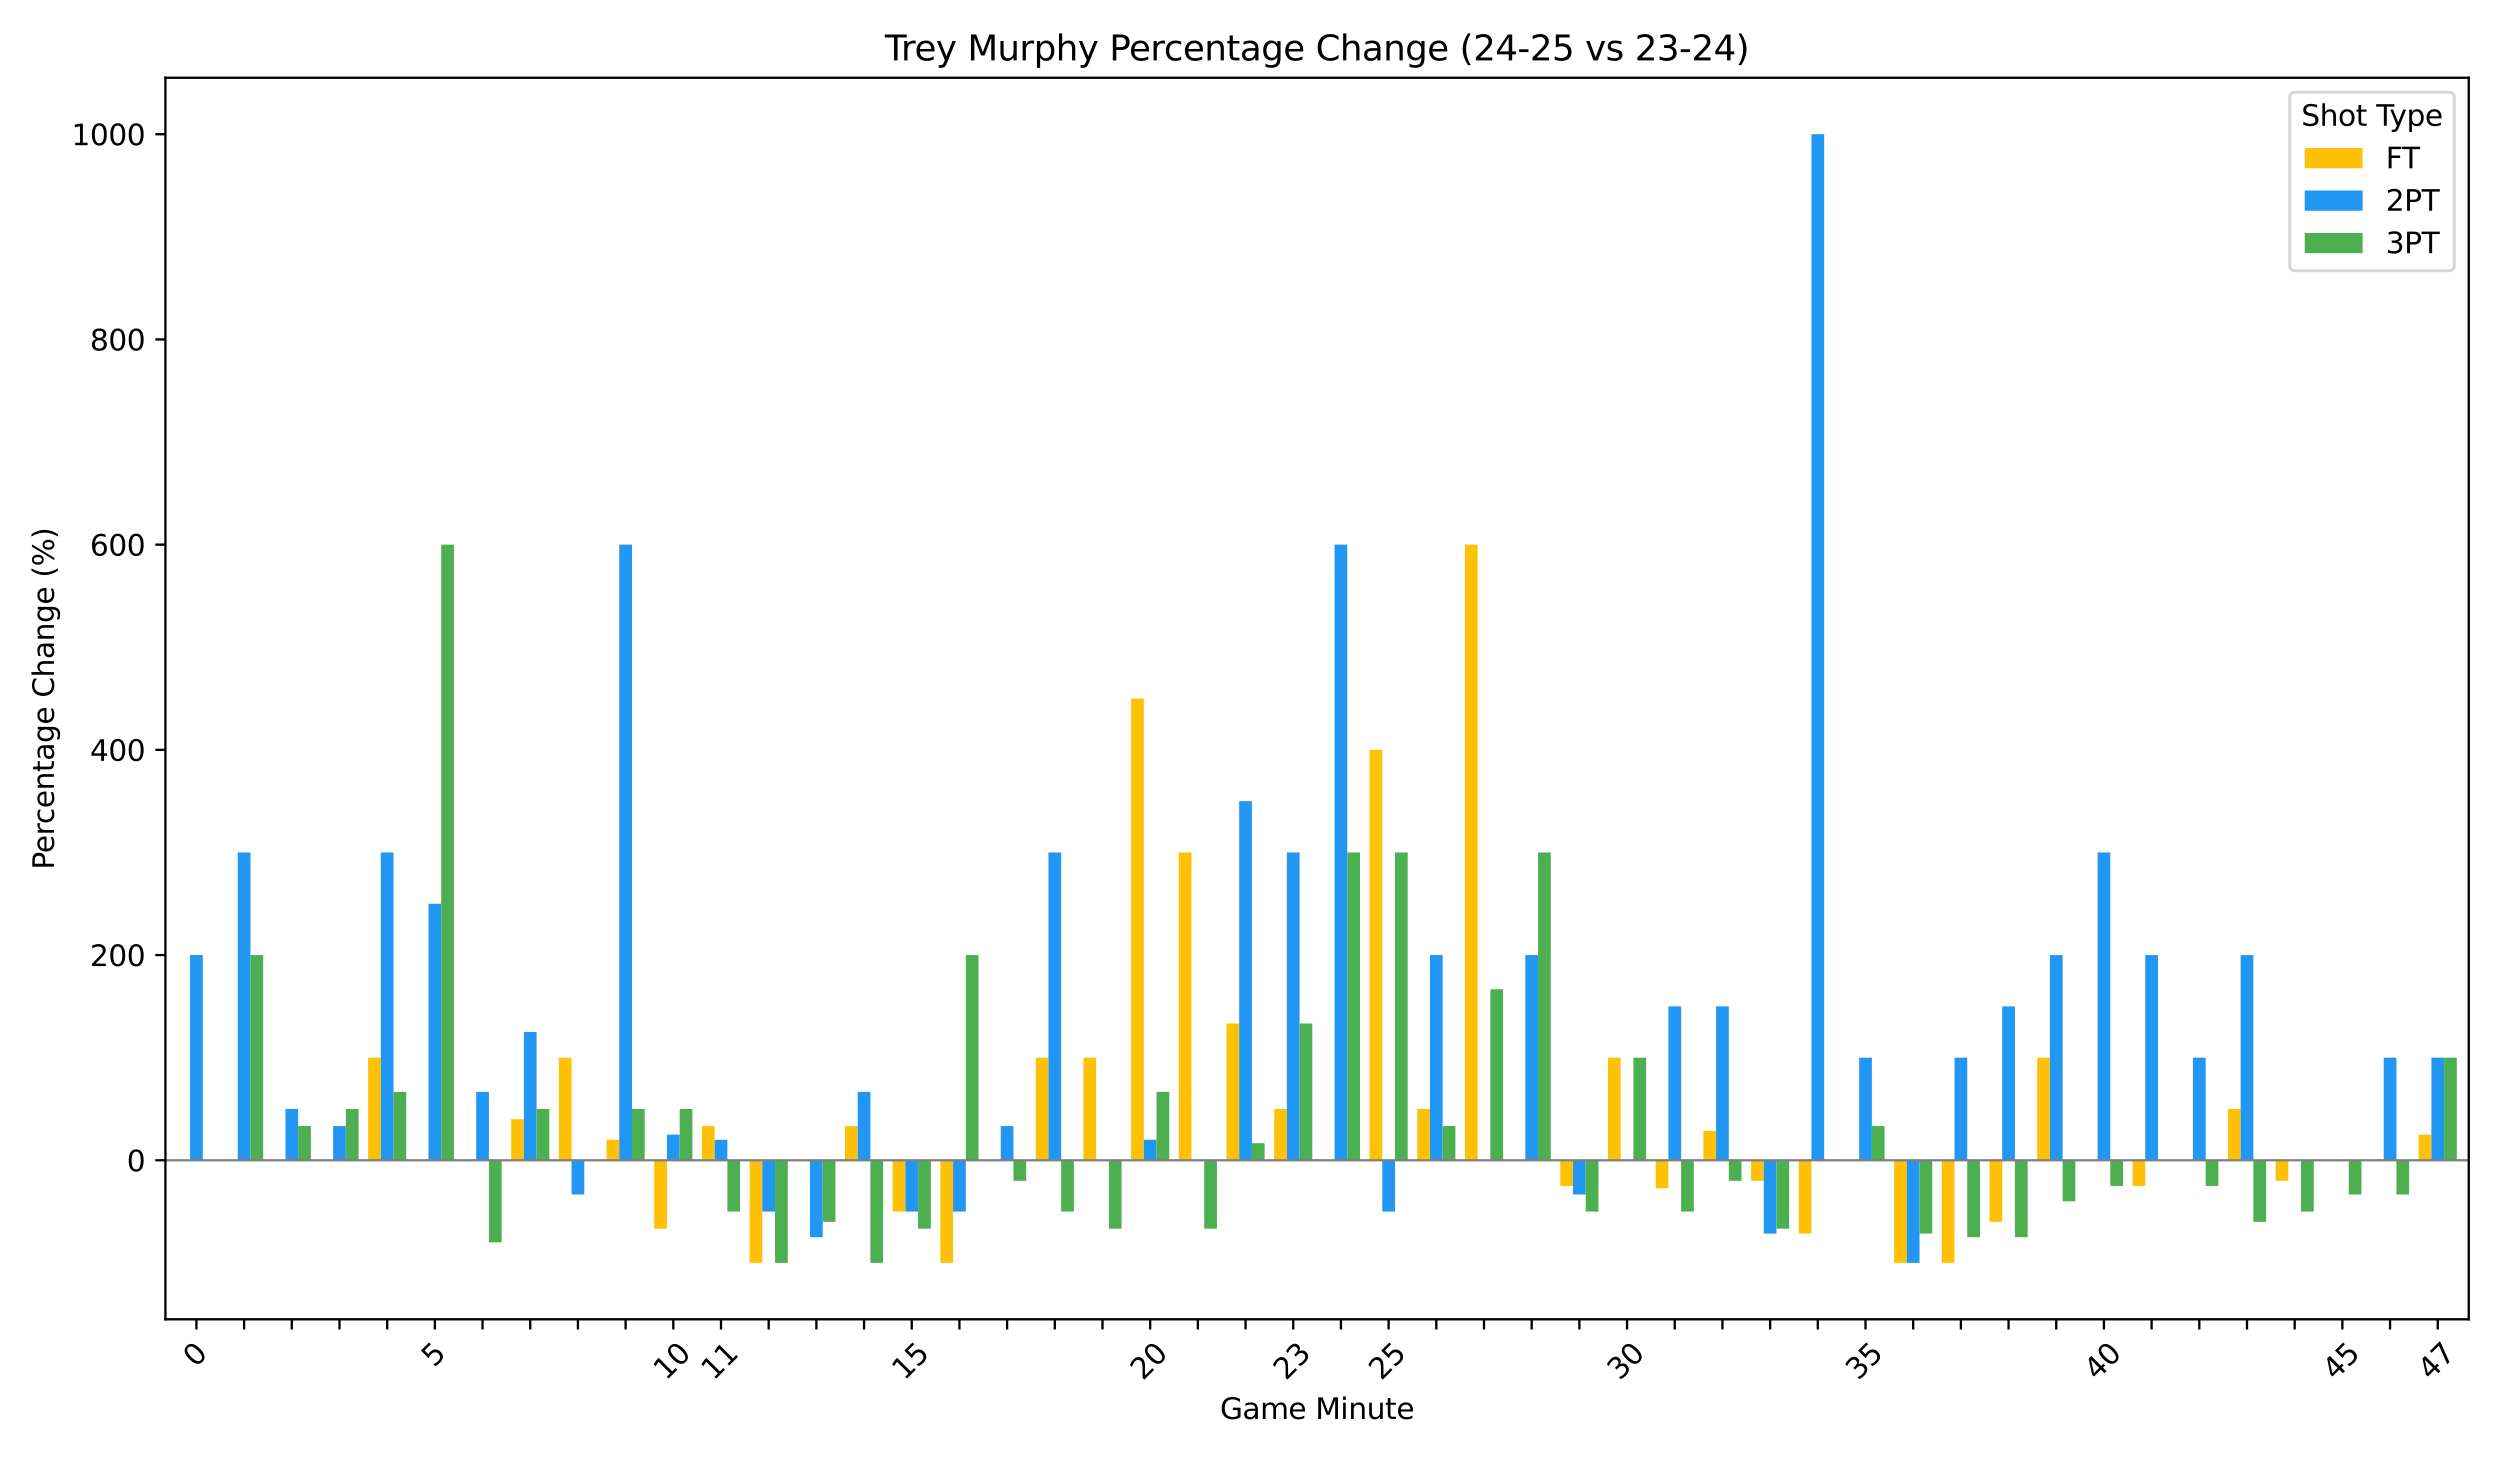<?xml version="1.0" encoding="utf-8" standalone="no"?>
<!DOCTYPE svg PUBLIC "-//W3C//DTD SVG 1.1//EN"
  "http://www.w3.org/Graphics/SVG/1.1/DTD/svg11.dtd">
<svg xmlns:xlink="http://www.w3.org/1999/xlink" width="864pt" height="504pt" viewBox="0 0 864 504" xmlns="http://www.w3.org/2000/svg" version="1.1">
 <defs>
  <style type="text/css">*{stroke-linejoin: round; stroke-linecap: butt}</style>
 </defs>
 <g id="figure_1">
  <g id="patch_1">
   <path d="M 0 504 
L 864 504 
L 864 0 
L 0 0 
z
" style="fill: #ffffff"/>
  </g>
  <g id="axes_1">
   <g id="patch_2">
    <path d="M 57.17 455.956 
L 853.2 455.956 
L 853.2 26.88 
L 57.17 26.88 
z
" style="fill: #ffffff"/>
   </g>
   <g id="patch_3">
    <path d="M 61.29 400.991 
L 65.685 400.991 
L 65.685 400.991 
L 61.29 400.991 
z
" clip-path="url(#p1f992b0259)" style="fill: #ffc107"/>
   </g>
   <g id="patch_4">
    <path d="M 77.771 400.991 
L 82.166 400.991 
L 82.166 400.991 
L 77.771 400.991 
z
" clip-path="url(#p1f992b0259)" style="fill: #ffc107"/>
   </g>
   <g id="patch_5">
    <path d="M 94.252 400.991 
L 98.647 400.991 
L 98.647 400.991 
L 94.252 400.991 
z
" clip-path="url(#p1f992b0259)" style="fill: #ffc107"/>
   </g>
   <g id="patch_6">
    <path d="M 110.733 400.991 
L 115.128 400.991 
L 115.128 400.991 
L 110.733 400.991 
z
" clip-path="url(#p1f992b0259)" style="fill: #ffc107"/>
   </g>
   <g id="patch_7">
    <path d="M 127.214 400.991 
L 131.609 400.991 
L 131.609 365.531 
L 127.214 365.531 
z
" clip-path="url(#p1f992b0259)" style="fill: #ffc107"/>
   </g>
   <g id="patch_8">
    <path d="M 143.695 400.991 
L 148.09 400.991 
L 148.09 400.991 
L 143.695 400.991 
z
" clip-path="url(#p1f992b0259)" style="fill: #ffc107"/>
   </g>
   <g id="patch_9">
    <path d="M 160.176 400.991 
L 164.571 400.991 
L 164.571 400.991 
L 160.176 400.991 
z
" clip-path="url(#p1f992b0259)" style="fill: #ffc107"/>
   </g>
   <g id="patch_10">
    <path d="M 176.657 400.991 
L 181.052 400.991 
L 181.052 386.807 
L 176.657 386.807 
z
" clip-path="url(#p1f992b0259)" style="fill: #ffc107"/>
   </g>
   <g id="patch_11">
    <path d="M 193.138 400.991 
L 197.533 400.991 
L 197.533 365.531 
L 193.138 365.531 
z
" clip-path="url(#p1f992b0259)" style="fill: #ffc107"/>
   </g>
   <g id="patch_12">
    <path d="M 209.619 400.991 
L 214.014 400.991 
L 214.014 393.899 
L 209.619 393.899 
z
" clip-path="url(#p1f992b0259)" style="fill: #ffc107"/>
   </g>
   <g id="patch_13">
    <path d="M 226.1 400.991 
L 230.495 400.991 
L 230.495 424.632 
L 226.1 424.632 
z
" clip-path="url(#p1f992b0259)" style="fill: #ffc107"/>
   </g>
   <g id="patch_14">
    <path d="M 242.581 400.991 
L 246.976 400.991 
L 246.976 389.171 
L 242.581 389.171 
z
" clip-path="url(#p1f992b0259)" style="fill: #ffc107"/>
   </g>
   <g id="patch_15">
    <path d="M 259.062 400.991 
L 263.457 400.991 
L 263.457 436.452 
L 259.062 436.452 
z
" clip-path="url(#p1f992b0259)" style="fill: #ffc107"/>
   </g>
   <g id="patch_16">
    <path d="M 275.543 400.991 
L 279.938 400.991 
L 279.938 400.991 
L 275.543 400.991 
z
" clip-path="url(#p1f992b0259)" style="fill: #ffc107"/>
   </g>
   <g id="patch_17">
    <path d="M 292.024 400.991 
L 296.418 400.991 
L 296.418 389.171 
L 292.024 389.171 
z
" clip-path="url(#p1f992b0259)" style="fill: #ffc107"/>
   </g>
   <g id="patch_18">
    <path d="M 308.505 400.991 
L 312.899 400.991 
L 312.899 418.722 
L 308.505 418.722 
z
" clip-path="url(#p1f992b0259)" style="fill: #ffc107"/>
   </g>
   <g id="patch_19">
    <path d="M 324.985 400.991 
L 329.38 400.991 
L 329.38 436.452 
L 324.985 436.452 
z
" clip-path="url(#p1f992b0259)" style="fill: #ffc107"/>
   </g>
   <g id="patch_20">
    <path d="M 341.466 400.991 
L 345.861 400.991 
L 345.861 400.991 
L 341.466 400.991 
z
" clip-path="url(#p1f992b0259)" style="fill: #ffc107"/>
   </g>
   <g id="patch_21">
    <path d="M 357.947 400.991 
L 362.342 400.991 
L 362.342 365.531 
L 357.947 365.531 
z
" clip-path="url(#p1f992b0259)" style="fill: #ffc107"/>
   </g>
   <g id="patch_22">
    <path d="M 374.428 400.991 
L 378.823 400.991 
L 378.823 365.531 
L 374.428 365.531 
z
" clip-path="url(#p1f992b0259)" style="fill: #ffc107"/>
   </g>
   <g id="patch_23">
    <path d="M 390.909 400.991 
L 395.304 400.991 
L 395.304 241.418 
L 390.909 241.418 
z
" clip-path="url(#p1f992b0259)" style="fill: #ffc107"/>
   </g>
   <g id="patch_24">
    <path d="M 407.39 400.991 
L 411.785 400.991 
L 411.785 294.609 
L 407.39 294.609 
z
" clip-path="url(#p1f992b0259)" style="fill: #ffc107"/>
   </g>
   <g id="patch_25">
    <path d="M 423.871 400.991 
L 428.266 400.991 
L 428.266 353.71 
L 423.871 353.71 
z
" clip-path="url(#p1f992b0259)" style="fill: #ffc107"/>
   </g>
   <g id="patch_26">
    <path d="M 440.352 400.991 
L 444.747 400.991 
L 444.747 383.261 
L 440.352 383.261 
z
" clip-path="url(#p1f992b0259)" style="fill: #ffc107"/>
   </g>
   <g id="patch_27">
    <path d="M 456.833 400.991 
L 461.228 400.991 
L 461.228 400.991 
L 456.833 400.991 
z
" clip-path="url(#p1f992b0259)" style="fill: #ffc107"/>
   </g>
   <g id="patch_28">
    <path d="M 473.314 400.991 
L 477.709 400.991 
L 477.709 259.148 
L 473.314 259.148 
z
" clip-path="url(#p1f992b0259)" style="fill: #ffc107"/>
   </g>
   <g id="patch_29">
    <path d="M 489.795 400.991 
L 494.19 400.991 
L 494.19 383.261 
L 489.795 383.261 
z
" clip-path="url(#p1f992b0259)" style="fill: #ffc107"/>
   </g>
   <g id="patch_30">
    <path d="M 506.276 400.991 
L 510.671 400.991 
L 510.671 188.227 
L 506.276 188.227 
z
" clip-path="url(#p1f992b0259)" style="fill: #ffc107"/>
   </g>
   <g id="patch_31">
    <path d="M 522.757 400.991 
L 527.152 400.991 
L 527.152 400.991 
L 522.757 400.991 
z
" clip-path="url(#p1f992b0259)" style="fill: #ffc107"/>
   </g>
   <g id="patch_32">
    <path d="M 539.238 400.991 
L 543.633 400.991 
L 543.633 409.857 
L 539.238 409.857 
z
" clip-path="url(#p1f992b0259)" style="fill: #ffc107"/>
   </g>
   <g id="patch_33">
    <path d="M 555.719 400.991 
L 560.114 400.991 
L 560.114 365.531 
L 555.719 365.531 
z
" clip-path="url(#p1f992b0259)" style="fill: #ffc107"/>
   </g>
   <g id="patch_34">
    <path d="M 572.2 400.991 
L 576.595 400.991 
L 576.595 410.662 
L 572.2 410.662 
z
" clip-path="url(#p1f992b0259)" style="fill: #ffc107"/>
   </g>
   <g id="patch_35">
    <path d="M 588.681 400.991 
L 593.076 400.991 
L 593.076 390.86 
L 588.681 390.86 
z
" clip-path="url(#p1f992b0259)" style="fill: #ffc107"/>
   </g>
   <g id="patch_36">
    <path d="M 605.162 400.991 
L 609.557 400.991 
L 609.557 408.083 
L 605.162 408.083 
z
" clip-path="url(#p1f992b0259)" style="fill: #ffc107"/>
   </g>
   <g id="patch_37">
    <path d="M 621.643 400.991 
L 626.038 400.991 
L 626.038 426.32 
L 621.643 426.32 
z
" clip-path="url(#p1f992b0259)" style="fill: #ffc107"/>
   </g>
   <g id="patch_38">
    <path d="M 638.124 400.991 
L 642.518 400.991 
L 642.518 400.991 
L 638.124 400.991 
z
" clip-path="url(#p1f992b0259)" style="fill: #ffc107"/>
   </g>
   <g id="patch_39">
    <path d="M 654.605 400.991 
L 658.999 400.991 
L 658.999 436.452 
L 654.605 436.452 
z
" clip-path="url(#p1f992b0259)" style="fill: #ffc107"/>
   </g>
   <g id="patch_40">
    <path d="M 671.085 400.991 
L 675.48 400.991 
L 675.48 436.452 
L 671.085 436.452 
z
" clip-path="url(#p1f992b0259)" style="fill: #ffc107"/>
   </g>
   <g id="patch_41">
    <path d="M 687.566 400.991 
L 691.961 400.991 
L 691.961 422.268 
L 687.566 422.268 
z
" clip-path="url(#p1f992b0259)" style="fill: #ffc107"/>
   </g>
   <g id="patch_42">
    <path d="M 704.047 400.991 
L 708.442 400.991 
L 708.442 365.531 
L 704.047 365.531 
z
" clip-path="url(#p1f992b0259)" style="fill: #ffc107"/>
   </g>
   <g id="patch_43">
    <path d="M 720.528 400.991 
L 724.923 400.991 
L 724.923 400.991 
L 720.528 400.991 
z
" clip-path="url(#p1f992b0259)" style="fill: #ffc107"/>
   </g>
   <g id="patch_44">
    <path d="M 737.009 400.991 
L 741.404 400.991 
L 741.404 409.857 
L 737.009 409.857 
z
" clip-path="url(#p1f992b0259)" style="fill: #ffc107"/>
   </g>
   <g id="patch_45">
    <path d="M 753.49 400.991 
L 757.885 400.991 
L 757.885 400.991 
L 753.49 400.991 
z
" clip-path="url(#p1f992b0259)" style="fill: #ffc107"/>
   </g>
   <g id="patch_46">
    <path d="M 769.971 400.991 
L 774.366 400.991 
L 774.366 383.261 
L 769.971 383.261 
z
" clip-path="url(#p1f992b0259)" style="fill: #ffc107"/>
   </g>
   <g id="patch_47">
    <path d="M 786.452 400.991 
L 790.847 400.991 
L 790.847 408.083 
L 786.452 408.083 
z
" clip-path="url(#p1f992b0259)" style="fill: #ffc107"/>
   </g>
   <g id="patch_48">
    <path d="M 802.933 400.991 
L 807.328 400.991 
L 807.328 400.991 
L 802.933 400.991 
z
" clip-path="url(#p1f992b0259)" style="fill: #ffc107"/>
   </g>
   <g id="patch_49">
    <path d="M 819.414 400.991 
L 823.809 400.991 
L 823.809 400.991 
L 819.414 400.991 
z
" clip-path="url(#p1f992b0259)" style="fill: #ffc107"/>
   </g>
   <g id="patch_50">
    <path d="M 835.895 400.991 
L 840.29 400.991 
L 840.29 392.126 
L 835.895 392.126 
z
" clip-path="url(#p1f992b0259)" style="fill: #ffc107"/>
   </g>
   <g id="patch_51">
    <path d="M 65.685 400.991 
L 70.08 400.991 
L 70.08 330.07 
L 65.685 330.07 
z
" clip-path="url(#p1f992b0259)" style="fill: #2196f3"/>
   </g>
   <g id="patch_52">
    <path d="M 82.166 400.991 
L 86.561 400.991 
L 86.561 294.609 
L 82.166 294.609 
z
" clip-path="url(#p1f992b0259)" style="fill: #2196f3"/>
   </g>
   <g id="patch_53">
    <path d="M 98.647 400.991 
L 103.042 400.991 
L 103.042 383.261 
L 98.647 383.261 
z
" clip-path="url(#p1f992b0259)" style="fill: #2196f3"/>
   </g>
   <g id="patch_54">
    <path d="M 115.128 400.991 
L 119.523 400.991 
L 119.523 389.171 
L 115.128 389.171 
z
" clip-path="url(#p1f992b0259)" style="fill: #2196f3"/>
   </g>
   <g id="patch_55">
    <path d="M 131.609 400.991 
L 136.004 400.991 
L 136.004 294.609 
L 131.609 294.609 
z
" clip-path="url(#p1f992b0259)" style="fill: #2196f3"/>
   </g>
   <g id="patch_56">
    <path d="M 148.09 400.991 
L 152.485 400.991 
L 152.485 312.339 
L 148.09 312.339 
z
" clip-path="url(#p1f992b0259)" style="fill: #2196f3"/>
   </g>
   <g id="patch_57">
    <path d="M 164.571 400.991 
L 168.966 400.991 
L 168.966 377.351 
L 164.571 377.351 
z
" clip-path="url(#p1f992b0259)" style="fill: #2196f3"/>
   </g>
   <g id="patch_58">
    <path d="M 181.052 400.991 
L 185.447 400.991 
L 185.447 356.665 
L 181.052 356.665 
z
" clip-path="url(#p1f992b0259)" style="fill: #2196f3"/>
   </g>
   <g id="patch_59">
    <path d="M 197.533 400.991 
L 201.928 400.991 
L 201.928 412.812 
L 197.533 412.812 
z
" clip-path="url(#p1f992b0259)" style="fill: #2196f3"/>
   </g>
   <g id="patch_60">
    <path d="M 214.014 400.991 
L 218.409 400.991 
L 218.409 188.227 
L 214.014 188.227 
z
" clip-path="url(#p1f992b0259)" style="fill: #2196f3"/>
   </g>
   <g id="patch_61">
    <path d="M 230.495 400.991 
L 234.89 400.991 
L 234.89 392.126 
L 230.495 392.126 
z
" clip-path="url(#p1f992b0259)" style="fill: #2196f3"/>
   </g>
   <g id="patch_62">
    <path d="M 246.976 400.991 
L 251.371 400.991 
L 251.371 393.899 
L 246.976 393.899 
z
" clip-path="url(#p1f992b0259)" style="fill: #2196f3"/>
   </g>
   <g id="patch_63">
    <path d="M 263.457 400.991 
L 267.852 400.991 
L 267.852 418.722 
L 263.457 418.722 
z
" clip-path="url(#p1f992b0259)" style="fill: #2196f3"/>
   </g>
   <g id="patch_64">
    <path d="M 279.938 400.991 
L 284.332 400.991 
L 284.332 427.587 
L 279.938 427.587 
z
" clip-path="url(#p1f992b0259)" style="fill: #2196f3"/>
   </g>
   <g id="patch_65">
    <path d="M 296.418 400.991 
L 300.813 400.991 
L 300.813 377.351 
L 296.418 377.351 
z
" clip-path="url(#p1f992b0259)" style="fill: #2196f3"/>
   </g>
   <g id="patch_66">
    <path d="M 312.899 400.991 
L 317.294 400.991 
L 317.294 418.722 
L 312.899 418.722 
z
" clip-path="url(#p1f992b0259)" style="fill: #2196f3"/>
   </g>
   <g id="patch_67">
    <path d="M 329.38 400.991 
L 333.775 400.991 
L 333.775 418.722 
L 329.38 418.722 
z
" clip-path="url(#p1f992b0259)" style="fill: #2196f3"/>
   </g>
   <g id="patch_68">
    <path d="M 345.861 400.991 
L 350.256 400.991 
L 350.256 389.171 
L 345.861 389.171 
z
" clip-path="url(#p1f992b0259)" style="fill: #2196f3"/>
   </g>
   <g id="patch_69">
    <path d="M 362.342 400.991 
L 366.737 400.991 
L 366.737 294.609 
L 362.342 294.609 
z
" clip-path="url(#p1f992b0259)" style="fill: #2196f3"/>
   </g>
   <g id="patch_70">
    <path d="M 378.823 400.991 
L 383.218 400.991 
L 383.218 400.991 
L 378.823 400.991 
z
" clip-path="url(#p1f992b0259)" style="fill: #2196f3"/>
   </g>
   <g id="patch_71">
    <path d="M 395.304 400.991 
L 399.699 400.991 
L 399.699 393.899 
L 395.304 393.899 
z
" clip-path="url(#p1f992b0259)" style="fill: #2196f3"/>
   </g>
   <g id="patch_72">
    <path d="M 411.785 400.991 
L 416.18 400.991 
L 416.18 400.991 
L 411.785 400.991 
z
" clip-path="url(#p1f992b0259)" style="fill: #2196f3"/>
   </g>
   <g id="patch_73">
    <path d="M 428.266 400.991 
L 432.661 400.991 
L 432.661 276.879 
L 428.266 276.879 
z
" clip-path="url(#p1f992b0259)" style="fill: #2196f3"/>
   </g>
   <g id="patch_74">
    <path d="M 444.747 400.991 
L 449.142 400.991 
L 449.142 294.609 
L 444.747 294.609 
z
" clip-path="url(#p1f992b0259)" style="fill: #2196f3"/>
   </g>
   <g id="patch_75">
    <path d="M 461.228 400.991 
L 465.623 400.991 
L 465.623 188.227 
L 461.228 188.227 
z
" clip-path="url(#p1f992b0259)" style="fill: #2196f3"/>
   </g>
   <g id="patch_76">
    <path d="M 477.709 400.991 
L 482.104 400.991 
L 482.104 418.722 
L 477.709 418.722 
z
" clip-path="url(#p1f992b0259)" style="fill: #2196f3"/>
   </g>
   <g id="patch_77">
    <path d="M 494.19 400.991 
L 498.585 400.991 
L 498.585 330.07 
L 494.19 330.07 
z
" clip-path="url(#p1f992b0259)" style="fill: #2196f3"/>
   </g>
   <g id="patch_78">
    <path d="M 510.671 400.991 
L 515.066 400.991 
L 515.066 400.991 
L 510.671 400.991 
z
" clip-path="url(#p1f992b0259)" style="fill: #2196f3"/>
   </g>
   <g id="patch_79">
    <path d="M 527.152 400.991 
L 531.547 400.991 
L 531.547 330.07 
L 527.152 330.07 
z
" clip-path="url(#p1f992b0259)" style="fill: #2196f3"/>
   </g>
   <g id="patch_80">
    <path d="M 543.633 400.991 
L 548.028 400.991 
L 548.028 412.812 
L 543.633 412.812 
z
" clip-path="url(#p1f992b0259)" style="fill: #2196f3"/>
   </g>
   <g id="patch_81">
    <path d="M 560.114 400.991 
L 564.509 400.991 
L 564.509 400.991 
L 560.114 400.991 
z
" clip-path="url(#p1f992b0259)" style="fill: #2196f3"/>
   </g>
   <g id="patch_82">
    <path d="M 576.595 400.991 
L 580.99 400.991 
L 580.99 347.8 
L 576.595 347.8 
z
" clip-path="url(#p1f992b0259)" style="fill: #2196f3"/>
   </g>
   <g id="patch_83">
    <path d="M 593.076 400.991 
L 597.471 400.991 
L 597.471 347.8 
L 593.076 347.8 
z
" clip-path="url(#p1f992b0259)" style="fill: #2196f3"/>
   </g>
   <g id="patch_84">
    <path d="M 609.557 400.991 
L 613.952 400.991 
L 613.952 426.32 
L 609.557 426.32 
z
" clip-path="url(#p1f992b0259)" style="fill: #2196f3"/>
   </g>
   <g id="patch_85">
    <path d="M 626.038 400.991 
L 630.432 400.991 
L 630.432 46.383 
L 626.038 46.383 
z
" clip-path="url(#p1f992b0259)" style="fill: #2196f3"/>
   </g>
   <g id="patch_86">
    <path d="M 642.518 400.991 
L 646.913 400.991 
L 646.913 365.531 
L 642.518 365.531 
z
" clip-path="url(#p1f992b0259)" style="fill: #2196f3"/>
   </g>
   <g id="patch_87">
    <path d="M 658.999 400.991 
L 663.394 400.991 
L 663.394 436.452 
L 658.999 436.452 
z
" clip-path="url(#p1f992b0259)" style="fill: #2196f3"/>
   </g>
   <g id="patch_88">
    <path d="M 675.48 400.991 
L 679.875 400.991 
L 679.875 365.531 
L 675.48 365.531 
z
" clip-path="url(#p1f992b0259)" style="fill: #2196f3"/>
   </g>
   <g id="patch_89">
    <path d="M 691.961 400.991 
L 696.356 400.991 
L 696.356 347.8 
L 691.961 347.8 
z
" clip-path="url(#p1f992b0259)" style="fill: #2196f3"/>
   </g>
   <g id="patch_90">
    <path d="M 708.442 400.991 
L 712.837 400.991 
L 712.837 330.07 
L 708.442 330.07 
z
" clip-path="url(#p1f992b0259)" style="fill: #2196f3"/>
   </g>
   <g id="patch_91">
    <path d="M 724.923 400.991 
L 729.318 400.991 
L 729.318 294.609 
L 724.923 294.609 
z
" clip-path="url(#p1f992b0259)" style="fill: #2196f3"/>
   </g>
   <g id="patch_92">
    <path d="M 741.404 400.991 
L 745.799 400.991 
L 745.799 330.07 
L 741.404 330.07 
z
" clip-path="url(#p1f992b0259)" style="fill: #2196f3"/>
   </g>
   <g id="patch_93">
    <path d="M 757.885 400.991 
L 762.28 400.991 
L 762.28 365.531 
L 757.885 365.531 
z
" clip-path="url(#p1f992b0259)" style="fill: #2196f3"/>
   </g>
   <g id="patch_94">
    <path d="M 774.366 400.991 
L 778.761 400.991 
L 778.761 330.07 
L 774.366 330.07 
z
" clip-path="url(#p1f992b0259)" style="fill: #2196f3"/>
   </g>
   <g id="patch_95">
    <path d="M 790.847 400.991 
L 795.242 400.991 
L 795.242 400.991 
L 790.847 400.991 
z
" clip-path="url(#p1f992b0259)" style="fill: #2196f3"/>
   </g>
   <g id="patch_96">
    <path d="M 807.328 400.991 
L 811.723 400.991 
L 811.723 400.991 
L 807.328 400.991 
z
" clip-path="url(#p1f992b0259)" style="fill: #2196f3"/>
   </g>
   <g id="patch_97">
    <path d="M 823.809 400.991 
L 828.204 400.991 
L 828.204 365.531 
L 823.809 365.531 
z
" clip-path="url(#p1f992b0259)" style="fill: #2196f3"/>
   </g>
   <g id="patch_98">
    <path d="M 840.29 400.991 
L 844.685 400.991 
L 844.685 365.531 
L 840.29 365.531 
z
" clip-path="url(#p1f992b0259)" style="fill: #2196f3"/>
   </g>
   <g id="patch_99">
    <path d="M 70.08 400.991 
L 74.475 400.991 
L 74.475 400.991 
L 70.08 400.991 
z
" clip-path="url(#p1f992b0259)" style="fill: #4caf50"/>
   </g>
   <g id="patch_100">
    <path d="M 86.561 400.991 
L 90.956 400.991 
L 90.956 330.07 
L 86.561 330.07 
z
" clip-path="url(#p1f992b0259)" style="fill: #4caf50"/>
   </g>
   <g id="patch_101">
    <path d="M 103.042 400.991 
L 107.437 400.991 
L 107.437 389.171 
L 103.042 389.171 
z
" clip-path="url(#p1f992b0259)" style="fill: #4caf50"/>
   </g>
   <g id="patch_102">
    <path d="M 119.523 400.991 
L 123.918 400.991 
L 123.918 383.261 
L 119.523 383.261 
z
" clip-path="url(#p1f992b0259)" style="fill: #4caf50"/>
   </g>
   <g id="patch_103">
    <path d="M 136.004 400.991 
L 140.399 400.991 
L 140.399 377.351 
L 136.004 377.351 
z
" clip-path="url(#p1f992b0259)" style="fill: #4caf50"/>
   </g>
   <g id="patch_104">
    <path d="M 152.485 400.991 
L 156.88 400.991 
L 156.88 188.227 
L 152.485 188.227 
z
" clip-path="url(#p1f992b0259)" style="fill: #4caf50"/>
   </g>
   <g id="patch_105">
    <path d="M 168.966 400.991 
L 173.361 400.991 
L 173.361 429.36 
L 168.966 429.36 
z
" clip-path="url(#p1f992b0259)" style="fill: #4caf50"/>
   </g>
   <g id="patch_106">
    <path d="M 185.447 400.991 
L 189.842 400.991 
L 189.842 383.261 
L 185.447 383.261 
z
" clip-path="url(#p1f992b0259)" style="fill: #4caf50"/>
   </g>
   <g id="patch_107">
    <path d="M 201.928 400.991 
L 206.323 400.991 
L 206.323 400.991 
L 201.928 400.991 
z
" clip-path="url(#p1f992b0259)" style="fill: #4caf50"/>
   </g>
   <g id="patch_108">
    <path d="M 218.409 400.991 
L 222.804 400.991 
L 222.804 383.261 
L 218.409 383.261 
z
" clip-path="url(#p1f992b0259)" style="fill: #4caf50"/>
   </g>
   <g id="patch_109">
    <path d="M 234.89 400.991 
L 239.285 400.991 
L 239.285 383.261 
L 234.89 383.261 
z
" clip-path="url(#p1f992b0259)" style="fill: #4caf50"/>
   </g>
   <g id="patch_110">
    <path d="M 251.371 400.991 
L 255.765 400.991 
L 255.765 418.722 
L 251.371 418.722 
z
" clip-path="url(#p1f992b0259)" style="fill: #4caf50"/>
   </g>
   <g id="patch_111">
    <path d="M 267.852 400.991 
L 272.246 400.991 
L 272.246 436.452 
L 267.852 436.452 
z
" clip-path="url(#p1f992b0259)" style="fill: #4caf50"/>
   </g>
   <g id="patch_112">
    <path d="M 284.332 400.991 
L 288.727 400.991 
L 288.727 422.268 
L 284.332 422.268 
z
" clip-path="url(#p1f992b0259)" style="fill: #4caf50"/>
   </g>
   <g id="patch_113">
    <path d="M 300.813 400.991 
L 305.208 400.991 
L 305.208 436.452 
L 300.813 436.452 
z
" clip-path="url(#p1f992b0259)" style="fill: #4caf50"/>
   </g>
   <g id="patch_114">
    <path d="M 317.294 400.991 
L 321.689 400.991 
L 321.689 424.632 
L 317.294 424.632 
z
" clip-path="url(#p1f992b0259)" style="fill: #4caf50"/>
   </g>
   <g id="patch_115">
    <path d="M 333.775 400.991 
L 338.17 400.991 
L 338.17 330.07 
L 333.775 330.07 
z
" clip-path="url(#p1f992b0259)" style="fill: #4caf50"/>
   </g>
   <g id="patch_116">
    <path d="M 350.256 400.991 
L 354.651 400.991 
L 354.651 408.083 
L 350.256 408.083 
z
" clip-path="url(#p1f992b0259)" style="fill: #4caf50"/>
   </g>
   <g id="patch_117">
    <path d="M 366.737 400.991 
L 371.132 400.991 
L 371.132 418.722 
L 366.737 418.722 
z
" clip-path="url(#p1f992b0259)" style="fill: #4caf50"/>
   </g>
   <g id="patch_118">
    <path d="M 383.218 400.991 
L 387.613 400.991 
L 387.613 424.632 
L 383.218 424.632 
z
" clip-path="url(#p1f992b0259)" style="fill: #4caf50"/>
   </g>
   <g id="patch_119">
    <path d="M 399.699 400.991 
L 404.094 400.991 
L 404.094 377.351 
L 399.699 377.351 
z
" clip-path="url(#p1f992b0259)" style="fill: #4caf50"/>
   </g>
   <g id="patch_120">
    <path d="M 416.18 400.991 
L 420.575 400.991 
L 420.575 424.632 
L 416.18 424.632 
z
" clip-path="url(#p1f992b0259)" style="fill: #4caf50"/>
   </g>
   <g id="patch_121">
    <path d="M 432.661 400.991 
L 437.056 400.991 
L 437.056 395.081 
L 432.661 395.081 
z
" clip-path="url(#p1f992b0259)" style="fill: #4caf50"/>
   </g>
   <g id="patch_122">
    <path d="M 449.142 400.991 
L 453.537 400.991 
L 453.537 353.71 
L 449.142 353.71 
z
" clip-path="url(#p1f992b0259)" style="fill: #4caf50"/>
   </g>
   <g id="patch_123">
    <path d="M 465.623 400.991 
L 470.018 400.991 
L 470.018 294.609 
L 465.623 294.609 
z
" clip-path="url(#p1f992b0259)" style="fill: #4caf50"/>
   </g>
   <g id="patch_124">
    <path d="M 482.104 400.991 
L 486.499 400.991 
L 486.499 294.609 
L 482.104 294.609 
z
" clip-path="url(#p1f992b0259)" style="fill: #4caf50"/>
   </g>
   <g id="patch_125">
    <path d="M 498.585 400.991 
L 502.98 400.991 
L 502.98 389.171 
L 498.585 389.171 
z
" clip-path="url(#p1f992b0259)" style="fill: #4caf50"/>
   </g>
   <g id="patch_126">
    <path d="M 515.066 400.991 
L 519.461 400.991 
L 519.461 341.89 
L 515.066 341.89 
z
" clip-path="url(#p1f992b0259)" style="fill: #4caf50"/>
   </g>
   <g id="patch_127">
    <path d="M 531.547 400.991 
L 535.942 400.991 
L 535.942 294.609 
L 531.547 294.609 
z
" clip-path="url(#p1f992b0259)" style="fill: #4caf50"/>
   </g>
   <g id="patch_128">
    <path d="M 548.028 400.991 
L 552.423 400.991 
L 552.423 418.722 
L 548.028 418.722 
z
" clip-path="url(#p1f992b0259)" style="fill: #4caf50"/>
   </g>
   <g id="patch_129">
    <path d="M 564.509 400.991 
L 568.904 400.991 
L 568.904 365.531 
L 564.509 365.531 
z
" clip-path="url(#p1f992b0259)" style="fill: #4caf50"/>
   </g>
   <g id="patch_130">
    <path d="M 580.99 400.991 
L 585.385 400.991 
L 585.385 418.722 
L 580.99 418.722 
z
" clip-path="url(#p1f992b0259)" style="fill: #4caf50"/>
   </g>
   <g id="patch_131">
    <path d="M 597.471 400.991 
L 601.865 400.991 
L 601.865 408.083 
L 597.471 408.083 
z
" clip-path="url(#p1f992b0259)" style="fill: #4caf50"/>
   </g>
   <g id="patch_132">
    <path d="M 613.952 400.991 
L 618.346 400.991 
L 618.346 424.632 
L 613.952 424.632 
z
" clip-path="url(#p1f992b0259)" style="fill: #4caf50"/>
   </g>
   <g id="patch_133">
    <path d="M 630.432 400.991 
L 634.827 400.991 
L 634.827 400.991 
L 630.432 400.991 
z
" clip-path="url(#p1f992b0259)" style="fill: #4caf50"/>
   </g>
   <g id="patch_134">
    <path d="M 646.913 400.991 
L 651.308 400.991 
L 651.308 389.171 
L 646.913 389.171 
z
" clip-path="url(#p1f992b0259)" style="fill: #4caf50"/>
   </g>
   <g id="patch_135">
    <path d="M 663.394 400.991 
L 667.789 400.991 
L 667.789 426.32 
L 663.394 426.32 
z
" clip-path="url(#p1f992b0259)" style="fill: #4caf50"/>
   </g>
   <g id="patch_136">
    <path d="M 679.875 400.991 
L 684.27 400.991 
L 684.27 427.587 
L 679.875 427.587 
z
" clip-path="url(#p1f992b0259)" style="fill: #4caf50"/>
   </g>
   <g id="patch_137">
    <path d="M 696.356 400.991 
L 700.751 400.991 
L 700.751 427.587 
L 696.356 427.587 
z
" clip-path="url(#p1f992b0259)" style="fill: #4caf50"/>
   </g>
   <g id="patch_138">
    <path d="M 712.837 400.991 
L 717.232 400.991 
L 717.232 415.176 
L 712.837 415.176 
z
" clip-path="url(#p1f992b0259)" style="fill: #4caf50"/>
   </g>
   <g id="patch_139">
    <path d="M 729.318 400.991 
L 733.713 400.991 
L 733.713 409.857 
L 729.318 409.857 
z
" clip-path="url(#p1f992b0259)" style="fill: #4caf50"/>
   </g>
   <g id="patch_140">
    <path d="M 745.799 400.991 
L 750.194 400.991 
L 750.194 400.991 
L 745.799 400.991 
z
" clip-path="url(#p1f992b0259)" style="fill: #4caf50"/>
   </g>
   <g id="patch_141">
    <path d="M 762.28 400.991 
L 766.675 400.991 
L 766.675 409.857 
L 762.28 409.857 
z
" clip-path="url(#p1f992b0259)" style="fill: #4caf50"/>
   </g>
   <g id="patch_142">
    <path d="M 778.761 400.991 
L 783.156 400.991 
L 783.156 422.268 
L 778.761 422.268 
z
" clip-path="url(#p1f992b0259)" style="fill: #4caf50"/>
   </g>
   <g id="patch_143">
    <path d="M 795.242 400.991 
L 799.637 400.991 
L 799.637 418.722 
L 795.242 418.722 
z
" clip-path="url(#p1f992b0259)" style="fill: #4caf50"/>
   </g>
   <g id="patch_144">
    <path d="M 811.723 400.991 
L 816.118 400.991 
L 816.118 412.812 
L 811.723 412.812 
z
" clip-path="url(#p1f992b0259)" style="fill: #4caf50"/>
   </g>
   <g id="patch_145">
    <path d="M 828.204 400.991 
L 832.599 400.991 
L 832.599 412.812 
L 828.204 412.812 
z
" clip-path="url(#p1f992b0259)" style="fill: #4caf50"/>
   </g>
   <g id="patch_146">
    <path d="M 844.685 400.991 
L 849.08 400.991 
L 849.08 365.531 
L 844.685 365.531 
z
" clip-path="url(#p1f992b0259)" style="fill: #4caf50"/>
   </g>
   <g id="matplotlib.axis_1">
    <g id="xtick_1">
     <g id="line2d_1">
      <defs>
       <path id="mc38ed26677" d="M 0 0 
L 0 3.5 
" style="stroke: #000000; stroke-width: 0.8"/>
      </defs>
      <g>
       <use xlink:href="#mc38ed26677" x="67.883" y="455.956" style="stroke: #000000; stroke-width: 0.8"/>
      </g>
     </g>
     <g id="text_1">
      <!-- 0 -->
      <g transform="translate(67.584 472.827) rotate(-45) scale(0.1 -0.1)">
       <defs>
        <path id="DejaVuSans-30" d="M 2034 4250 
Q 1547 4250 1301 3770 
Q 1056 3291 1056 2328 
Q 1056 1369 1301 889 
Q 1547 409 2034 409 
Q 2525 409 2770 889 
Q 3016 1369 3016 2328 
Q 3016 3291 2770 3770 
Q 2525 4250 2034 4250 
z
M 2034 4750 
Q 2819 4750 3233 4129 
Q 3647 3509 3647 2328 
Q 3647 1150 3233 529 
Q 2819 -91 2034 -91 
Q 1250 -91 836 529 
Q 422 1150 422 2328 
Q 422 3509 836 4129 
Q 1250 4750 2034 4750 
z
" transform="scale(0.016)"/>
       </defs>
       <use xlink:href="#DejaVuSans-30"/>
      </g>
     </g>
    </g>
    <g id="xtick_2">
     <g id="line2d_2">
      <g>
       <use xlink:href="#mc38ed26677" x="84.364" y="455.956" style="stroke: #000000; stroke-width: 0.8"/>
      </g>
     </g>
    </g>
    <g id="xtick_3">
     <g id="line2d_3">
      <g>
       <use xlink:href="#mc38ed26677" x="100.845" y="455.956" style="stroke: #000000; stroke-width: 0.8"/>
      </g>
     </g>
    </g>
    <g id="xtick_4">
     <g id="line2d_4">
      <g>
       <use xlink:href="#mc38ed26677" x="117.325" y="455.956" style="stroke: #000000; stroke-width: 0.8"/>
      </g>
     </g>
    </g>
    <g id="xtick_5">
     <g id="line2d_5">
      <g>
       <use xlink:href="#mc38ed26677" x="133.806" y="455.956" style="stroke: #000000; stroke-width: 0.8"/>
      </g>
     </g>
    </g>
    <g id="xtick_6">
     <g id="line2d_6">
      <g>
       <use xlink:href="#mc38ed26677" x="150.287" y="455.956" style="stroke: #000000; stroke-width: 0.8"/>
      </g>
     </g>
     <g id="text_2">
      <!-- 5 -->
      <g transform="translate(149.989 472.827) rotate(-45) scale(0.1 -0.1)">
       <defs>
        <path id="DejaVuSans-35" d="M 691 4666 
L 3169 4666 
L 3169 4134 
L 1269 4134 
L 1269 2991 
Q 1406 3038 1543 3061 
Q 1681 3084 1819 3084 
Q 2600 3084 3056 2656 
Q 3513 2228 3513 1497 
Q 3513 744 3044 326 
Q 2575 -91 1722 -91 
Q 1428 -91 1123 -41 
Q 819 9 494 109 
L 494 744 
Q 775 591 1075 516 
Q 1375 441 1709 441 
Q 2250 441 2565 725 
Q 2881 1009 2881 1497 
Q 2881 1984 2565 2268 
Q 2250 2553 1709 2553 
Q 1456 2553 1204 2497 
Q 953 2441 691 2322 
L 691 4666 
z
" transform="scale(0.016)"/>
       </defs>
       <use xlink:href="#DejaVuSans-35"/>
      </g>
     </g>
    </g>
    <g id="xtick_7">
     <g id="line2d_7">
      <g>
       <use xlink:href="#mc38ed26677" x="166.768" y="455.956" style="stroke: #000000; stroke-width: 0.8"/>
      </g>
     </g>
    </g>
    <g id="xtick_8">
     <g id="line2d_8">
      <g>
       <use xlink:href="#mc38ed26677" x="183.249" y="455.956" style="stroke: #000000; stroke-width: 0.8"/>
      </g>
     </g>
    </g>
    <g id="xtick_9">
     <g id="line2d_9">
      <g>
       <use xlink:href="#mc38ed26677" x="199.73" y="455.956" style="stroke: #000000; stroke-width: 0.8"/>
      </g>
     </g>
    </g>
    <g id="xtick_10">
     <g id="line2d_10">
      <g>
       <use xlink:href="#mc38ed26677" x="216.211" y="455.956" style="stroke: #000000; stroke-width: 0.8"/>
      </g>
     </g>
    </g>
    <g id="xtick_11">
     <g id="line2d_11">
      <g>
       <use xlink:href="#mc38ed26677" x="232.692" y="455.956" style="stroke: #000000; stroke-width: 0.8"/>
      </g>
     </g>
     <g id="text_3">
      <!-- 10 -->
      <g transform="translate(230.144 477.326) rotate(-45) scale(0.1 -0.1)">
       <defs>
        <path id="DejaVuSans-31" d="M 794 531 
L 1825 531 
L 1825 4091 
L 703 3866 
L 703 4441 
L 1819 4666 
L 2450 4666 
L 2450 531 
L 3481 531 
L 3481 0 
L 794 0 
L 794 531 
z
" transform="scale(0.016)"/>
       </defs>
       <use xlink:href="#DejaVuSans-31"/>
       <use xlink:href="#DejaVuSans-30" transform="translate(63.623 0)"/>
      </g>
     </g>
    </g>
    <g id="xtick_12">
     <g id="line2d_12">
      <g>
       <use xlink:href="#mc38ed26677" x="249.173" y="455.956" style="stroke: #000000; stroke-width: 0.8"/>
      </g>
     </g>
     <g id="text_4">
      <!-- 11 -->
      <g transform="translate(246.625 477.326) rotate(-45) scale(0.1 -0.1)">
       <use xlink:href="#DejaVuSans-31"/>
       <use xlink:href="#DejaVuSans-31" transform="translate(63.623 0)"/>
      </g>
     </g>
    </g>
    <g id="xtick_13">
     <g id="line2d_13">
      <g>
       <use xlink:href="#mc38ed26677" x="265.654" y="455.956" style="stroke: #000000; stroke-width: 0.8"/>
      </g>
     </g>
    </g>
    <g id="xtick_14">
     <g id="line2d_14">
      <g>
       <use xlink:href="#mc38ed26677" x="282.135" y="455.956" style="stroke: #000000; stroke-width: 0.8"/>
      </g>
     </g>
    </g>
    <g id="xtick_15">
     <g id="line2d_15">
      <g>
       <use xlink:href="#mc38ed26677" x="298.616" y="455.956" style="stroke: #000000; stroke-width: 0.8"/>
      </g>
     </g>
    </g>
    <g id="xtick_16">
     <g id="line2d_16">
      <g>
       <use xlink:href="#mc38ed26677" x="315.097" y="455.956" style="stroke: #000000; stroke-width: 0.8"/>
      </g>
     </g>
     <g id="text_5">
      <!-- 15 -->
      <g transform="translate(312.549 477.326) rotate(-45) scale(0.1 -0.1)">
       <use xlink:href="#DejaVuSans-31"/>
       <use xlink:href="#DejaVuSans-35" transform="translate(63.623 0)"/>
      </g>
     </g>
    </g>
    <g id="xtick_17">
     <g id="line2d_17">
      <g>
       <use xlink:href="#mc38ed26677" x="331.578" y="455.956" style="stroke: #000000; stroke-width: 0.8"/>
      </g>
     </g>
    </g>
    <g id="xtick_18">
     <g id="line2d_18">
      <g>
       <use xlink:href="#mc38ed26677" x="348.059" y="455.956" style="stroke: #000000; stroke-width: 0.8"/>
      </g>
     </g>
    </g>
    <g id="xtick_19">
     <g id="line2d_19">
      <g>
       <use xlink:href="#mc38ed26677" x="364.54" y="455.956" style="stroke: #000000; stroke-width: 0.8"/>
      </g>
     </g>
    </g>
    <g id="xtick_20">
     <g id="line2d_20">
      <g>
       <use xlink:href="#mc38ed26677" x="381.021" y="455.956" style="stroke: #000000; stroke-width: 0.8"/>
      </g>
     </g>
    </g>
    <g id="xtick_21">
     <g id="line2d_21">
      <g>
       <use xlink:href="#mc38ed26677" x="397.502" y="455.956" style="stroke: #000000; stroke-width: 0.8"/>
      </g>
     </g>
     <g id="text_6">
      <!-- 20 -->
      <g transform="translate(394.954 477.326) rotate(-45) scale(0.1 -0.1)">
       <defs>
        <path id="DejaVuSans-32" d="M 1228 531 
L 3431 531 
L 3431 0 
L 469 0 
L 469 531 
Q 828 903 1448 1529 
Q 2069 2156 2228 2338 
Q 2531 2678 2651 2914 
Q 2772 3150 2772 3378 
Q 2772 3750 2511 3984 
Q 2250 4219 1831 4219 
Q 1534 4219 1204 4116 
Q 875 4013 500 3803 
L 500 4441 
Q 881 4594 1212 4672 
Q 1544 4750 1819 4750 
Q 2544 4750 2975 4387 
Q 3406 4025 3406 3419 
Q 3406 3131 3298 2873 
Q 3191 2616 2906 2266 
Q 2828 2175 2409 1742 
Q 1991 1309 1228 531 
z
" transform="scale(0.016)"/>
       </defs>
       <use xlink:href="#DejaVuSans-32"/>
       <use xlink:href="#DejaVuSans-30" transform="translate(63.623 0)"/>
      </g>
     </g>
    </g>
    <g id="xtick_22">
     <g id="line2d_22">
      <g>
       <use xlink:href="#mc38ed26677" x="413.983" y="455.956" style="stroke: #000000; stroke-width: 0.8"/>
      </g>
     </g>
    </g>
    <g id="xtick_23">
     <g id="line2d_23">
      <g>
       <use xlink:href="#mc38ed26677" x="430.464" y="455.956" style="stroke: #000000; stroke-width: 0.8"/>
      </g>
     </g>
    </g>
    <g id="xtick_24">
     <g id="line2d_24">
      <g>
       <use xlink:href="#mc38ed26677" x="446.945" y="455.956" style="stroke: #000000; stroke-width: 0.8"/>
      </g>
     </g>
     <g id="text_7">
      <!-- 23 -->
      <g transform="translate(444.397 477.326) rotate(-45) scale(0.1 -0.1)">
       <defs>
        <path id="DejaVuSans-33" d="M 2597 2516 
Q 3050 2419 3304 2112 
Q 3559 1806 3559 1356 
Q 3559 666 3084 287 
Q 2609 -91 1734 -91 
Q 1441 -91 1130 -33 
Q 819 25 488 141 
L 488 750 
Q 750 597 1062 519 
Q 1375 441 1716 441 
Q 2309 441 2620 675 
Q 2931 909 2931 1356 
Q 2931 1769 2642 2001 
Q 2353 2234 1838 2234 
L 1294 2234 
L 1294 2753 
L 1863 2753 
Q 2328 2753 2575 2939 
Q 2822 3125 2822 3475 
Q 2822 3834 2567 4026 
Q 2313 4219 1838 4219 
Q 1578 4219 1281 4162 
Q 984 4106 628 3988 
L 628 4550 
Q 988 4650 1302 4700 
Q 1616 4750 1894 4750 
Q 2613 4750 3031 4423 
Q 3450 4097 3450 3541 
Q 3450 3153 3228 2886 
Q 3006 2619 2597 2516 
z
" transform="scale(0.016)"/>
       </defs>
       <use xlink:href="#DejaVuSans-32"/>
       <use xlink:href="#DejaVuSans-33" transform="translate(63.623 0)"/>
      </g>
     </g>
    </g>
    <g id="xtick_25">
     <g id="line2d_25">
      <g>
       <use xlink:href="#mc38ed26677" x="463.425" y="455.956" style="stroke: #000000; stroke-width: 0.8"/>
      </g>
     </g>
    </g>
    <g id="xtick_26">
     <g id="line2d_26">
      <g>
       <use xlink:href="#mc38ed26677" x="479.906" y="455.956" style="stroke: #000000; stroke-width: 0.8"/>
      </g>
     </g>
     <g id="text_8">
      <!-- 25 -->
      <g transform="translate(477.359 477.326) rotate(-45) scale(0.1 -0.1)">
       <use xlink:href="#DejaVuSans-32"/>
       <use xlink:href="#DejaVuSans-35" transform="translate(63.623 0)"/>
      </g>
     </g>
    </g>
    <g id="xtick_27">
     <g id="line2d_27">
      <g>
       <use xlink:href="#mc38ed26677" x="496.387" y="455.956" style="stroke: #000000; stroke-width: 0.8"/>
      </g>
     </g>
    </g>
    <g id="xtick_28">
     <g id="line2d_28">
      <g>
       <use xlink:href="#mc38ed26677" x="512.868" y="455.956" style="stroke: #000000; stroke-width: 0.8"/>
      </g>
     </g>
    </g>
    <g id="xtick_29">
     <g id="line2d_29">
      <g>
       <use xlink:href="#mc38ed26677" x="529.349" y="455.956" style="stroke: #000000; stroke-width: 0.8"/>
      </g>
     </g>
    </g>
    <g id="xtick_30">
     <g id="line2d_30">
      <g>
       <use xlink:href="#mc38ed26677" x="545.83" y="455.956" style="stroke: #000000; stroke-width: 0.8"/>
      </g>
     </g>
    </g>
    <g id="xtick_31">
     <g id="line2d_31">
      <g>
       <use xlink:href="#mc38ed26677" x="562.311" y="455.956" style="stroke: #000000; stroke-width: 0.8"/>
      </g>
     </g>
     <g id="text_9">
      <!-- 30 -->
      <g transform="translate(559.763 477.326) rotate(-45) scale(0.1 -0.1)">
       <use xlink:href="#DejaVuSans-33"/>
       <use xlink:href="#DejaVuSans-30" transform="translate(63.623 0)"/>
      </g>
     </g>
    </g>
    <g id="xtick_32">
     <g id="line2d_32">
      <g>
       <use xlink:href="#mc38ed26677" x="578.792" y="455.956" style="stroke: #000000; stroke-width: 0.8"/>
      </g>
     </g>
    </g>
    <g id="xtick_33">
     <g id="line2d_33">
      <g>
       <use xlink:href="#mc38ed26677" x="595.273" y="455.956" style="stroke: #000000; stroke-width: 0.8"/>
      </g>
     </g>
    </g>
    <g id="xtick_34">
     <g id="line2d_34">
      <g>
       <use xlink:href="#mc38ed26677" x="611.754" y="455.956" style="stroke: #000000; stroke-width: 0.8"/>
      </g>
     </g>
    </g>
    <g id="xtick_35">
     <g id="line2d_35">
      <g>
       <use xlink:href="#mc38ed26677" x="628.235" y="455.956" style="stroke: #000000; stroke-width: 0.8"/>
      </g>
     </g>
    </g>
    <g id="xtick_36">
     <g id="line2d_36">
      <g>
       <use xlink:href="#mc38ed26677" x="644.716" y="455.956" style="stroke: #000000; stroke-width: 0.8"/>
      </g>
     </g>
     <g id="text_10">
      <!-- 35 -->
      <g transform="translate(642.168 477.326) rotate(-45) scale(0.1 -0.1)">
       <use xlink:href="#DejaVuSans-33"/>
       <use xlink:href="#DejaVuSans-35" transform="translate(63.623 0)"/>
      </g>
     </g>
    </g>
    <g id="xtick_37">
     <g id="line2d_37">
      <g>
       <use xlink:href="#mc38ed26677" x="661.197" y="455.956" style="stroke: #000000; stroke-width: 0.8"/>
      </g>
     </g>
    </g>
    <g id="xtick_38">
     <g id="line2d_38">
      <g>
       <use xlink:href="#mc38ed26677" x="677.678" y="455.956" style="stroke: #000000; stroke-width: 0.8"/>
      </g>
     </g>
    </g>
    <g id="xtick_39">
     <g id="line2d_39">
      <g>
       <use xlink:href="#mc38ed26677" x="694.159" y="455.956" style="stroke: #000000; stroke-width: 0.8"/>
      </g>
     </g>
    </g>
    <g id="xtick_40">
     <g id="line2d_40">
      <g>
       <use xlink:href="#mc38ed26677" x="710.64" y="455.956" style="stroke: #000000; stroke-width: 0.8"/>
      </g>
     </g>
    </g>
    <g id="xtick_41">
     <g id="line2d_41">
      <g>
       <use xlink:href="#mc38ed26677" x="727.121" y="455.956" style="stroke: #000000; stroke-width: 0.8"/>
      </g>
     </g>
     <g id="text_11">
      <!-- 40 -->
      <g transform="translate(724.573 477.326) rotate(-45) scale(0.1 -0.1)">
       <defs>
        <path id="DejaVuSans-34" d="M 2419 4116 
L 825 1625 
L 2419 1625 
L 2419 4116 
z
M 2253 4666 
L 3047 4666 
L 3047 1625 
L 3713 1625 
L 3713 1100 
L 3047 1100 
L 3047 0 
L 2419 0 
L 2419 1100 
L 313 1100 
L 313 1709 
L 2253 4666 
z
" transform="scale(0.016)"/>
       </defs>
       <use xlink:href="#DejaVuSans-34"/>
       <use xlink:href="#DejaVuSans-30" transform="translate(63.623 0)"/>
      </g>
     </g>
    </g>
    <g id="xtick_42">
     <g id="line2d_42">
      <g>
       <use xlink:href="#mc38ed26677" x="743.602" y="455.956" style="stroke: #000000; stroke-width: 0.8"/>
      </g>
     </g>
    </g>
    <g id="xtick_43">
     <g id="line2d_43">
      <g>
       <use xlink:href="#mc38ed26677" x="760.083" y="455.956" style="stroke: #000000; stroke-width: 0.8"/>
      </g>
     </g>
    </g>
    <g id="xtick_44">
     <g id="line2d_44">
      <g>
       <use xlink:href="#mc38ed26677" x="776.564" y="455.956" style="stroke: #000000; stroke-width: 0.8"/>
      </g>
     </g>
    </g>
    <g id="xtick_45">
     <g id="line2d_45">
      <g>
       <use xlink:href="#mc38ed26677" x="793.045" y="455.956" style="stroke: #000000; stroke-width: 0.8"/>
      </g>
     </g>
    </g>
    <g id="xtick_46">
     <g id="line2d_46">
      <g>
       <use xlink:href="#mc38ed26677" x="809.525" y="455.956" style="stroke: #000000; stroke-width: 0.8"/>
      </g>
     </g>
     <g id="text_12">
      <!-- 45 -->
      <g transform="translate(806.978 477.326) rotate(-45) scale(0.1 -0.1)">
       <use xlink:href="#DejaVuSans-34"/>
       <use xlink:href="#DejaVuSans-35" transform="translate(63.623 0)"/>
      </g>
     </g>
    </g>
    <g id="xtick_47">
     <g id="line2d_47">
      <g>
       <use xlink:href="#mc38ed26677" x="826.006" y="455.956" style="stroke: #000000; stroke-width: 0.8"/>
      </g>
     </g>
    </g>
    <g id="xtick_48">
     <g id="line2d_48">
      <g>
       <use xlink:href="#mc38ed26677" x="842.487" y="455.956" style="stroke: #000000; stroke-width: 0.8"/>
      </g>
     </g>
     <g id="text_13">
      <!-- 47 -->
      <g transform="translate(839.94 477.326) rotate(-45) scale(0.1 -0.1)">
       <defs>
        <path id="DejaVuSans-37" d="M 525 4666 
L 3525 4666 
L 3525 4397 
L 1831 0 
L 1172 0 
L 2766 4134 
L 525 4134 
L 525 4666 
z
" transform="scale(0.016)"/>
       </defs>
       <use xlink:href="#DejaVuSans-34"/>
       <use xlink:href="#DejaVuSans-37" transform="translate(63.623 0)"/>
      </g>
     </g>
    </g>
    <g id="text_14">
     <!-- Game Minute -->
     <g transform="translate(421.633 490.395) scale(0.1 -0.1)">
      <defs>
       <path id="DejaVuSans-47" d="M 3809 666 
L 3809 1919 
L 2778 1919 
L 2778 2438 
L 4434 2438 
L 4434 434 
Q 4069 175 3628 42 
Q 3188 -91 2688 -91 
Q 1594 -91 976 548 
Q 359 1188 359 2328 
Q 359 3472 976 4111 
Q 1594 4750 2688 4750 
Q 3144 4750 3555 4637 
Q 3966 4525 4313 4306 
L 4313 3634 
Q 3963 3931 3569 4081 
Q 3175 4231 2741 4231 
Q 1884 4231 1454 3753 
Q 1025 3275 1025 2328 
Q 1025 1384 1454 906 
Q 1884 428 2741 428 
Q 3075 428 3337 486 
Q 3600 544 3809 666 
z
" transform="scale(0.016)"/>
       <path id="DejaVuSans-61" d="M 2194 1759 
Q 1497 1759 1228 1600 
Q 959 1441 959 1056 
Q 959 750 1161 570 
Q 1363 391 1709 391 
Q 2188 391 2477 730 
Q 2766 1069 2766 1631 
L 2766 1759 
L 2194 1759 
z
M 3341 1997 
L 3341 0 
L 2766 0 
L 2766 531 
Q 2569 213 2275 61 
Q 1981 -91 1556 -91 
Q 1019 -91 701 211 
Q 384 513 384 1019 
Q 384 1609 779 1909 
Q 1175 2209 1959 2209 
L 2766 2209 
L 2766 2266 
Q 2766 2663 2505 2880 
Q 2244 3097 1772 3097 
Q 1472 3097 1187 3025 
Q 903 2953 641 2809 
L 641 3341 
Q 956 3463 1253 3523 
Q 1550 3584 1831 3584 
Q 2591 3584 2966 3190 
Q 3341 2797 3341 1997 
z
" transform="scale(0.016)"/>
       <path id="DejaVuSans-6d" d="M 3328 2828 
Q 3544 3216 3844 3400 
Q 4144 3584 4550 3584 
Q 5097 3584 5394 3201 
Q 5691 2819 5691 2113 
L 5691 0 
L 5113 0 
L 5113 2094 
Q 5113 2597 4934 2840 
Q 4756 3084 4391 3084 
Q 3944 3084 3684 2787 
Q 3425 2491 3425 1978 
L 3425 0 
L 2847 0 
L 2847 2094 
Q 2847 2600 2669 2842 
Q 2491 3084 2119 3084 
Q 1678 3084 1418 2786 
Q 1159 2488 1159 1978 
L 1159 0 
L 581 0 
L 581 3500 
L 1159 3500 
L 1159 2956 
Q 1356 3278 1631 3431 
Q 1906 3584 2284 3584 
Q 2666 3584 2933 3390 
Q 3200 3197 3328 2828 
z
" transform="scale(0.016)"/>
       <path id="DejaVuSans-65" d="M 3597 1894 
L 3597 1613 
L 953 1613 
Q 991 1019 1311 708 
Q 1631 397 2203 397 
Q 2534 397 2845 478 
Q 3156 559 3463 722 
L 3463 178 
Q 3153 47 2828 -22 
Q 2503 -91 2169 -91 
Q 1331 -91 842 396 
Q 353 884 353 1716 
Q 353 2575 817 3079 
Q 1281 3584 2069 3584 
Q 2775 3584 3186 3129 
Q 3597 2675 3597 1894 
z
M 3022 2063 
Q 3016 2534 2758 2815 
Q 2500 3097 2075 3097 
Q 1594 3097 1305 2825 
Q 1016 2553 972 2059 
L 3022 2063 
z
" transform="scale(0.016)"/>
       <path id="DejaVuSans-20" transform="scale(0.016)"/>
       <path id="DejaVuSans-4d" d="M 628 4666 
L 1569 4666 
L 2759 1491 
L 3956 4666 
L 4897 4666 
L 4897 0 
L 4281 0 
L 4281 4097 
L 3078 897 
L 2444 897 
L 1241 4097 
L 1241 0 
L 628 0 
L 628 4666 
z
" transform="scale(0.016)"/>
       <path id="DejaVuSans-69" d="M 603 3500 
L 1178 3500 
L 1178 0 
L 603 0 
L 603 3500 
z
M 603 4863 
L 1178 4863 
L 1178 4134 
L 603 4134 
L 603 4863 
z
" transform="scale(0.016)"/>
       <path id="DejaVuSans-6e" d="M 3513 2113 
L 3513 0 
L 2938 0 
L 2938 2094 
Q 2938 2591 2744 2837 
Q 2550 3084 2163 3084 
Q 1697 3084 1428 2787 
Q 1159 2491 1159 1978 
L 1159 0 
L 581 0 
L 581 3500 
L 1159 3500 
L 1159 2956 
Q 1366 3272 1645 3428 
Q 1925 3584 2291 3584 
Q 2894 3584 3203 3211 
Q 3513 2838 3513 2113 
z
" transform="scale(0.016)"/>
       <path id="DejaVuSans-75" d="M 544 1381 
L 544 3500 
L 1119 3500 
L 1119 1403 
Q 1119 906 1312 657 
Q 1506 409 1894 409 
Q 2359 409 2629 706 
Q 2900 1003 2900 1516 
L 2900 3500 
L 3475 3500 
L 3475 0 
L 2900 0 
L 2900 538 
Q 2691 219 2414 64 
Q 2138 -91 1772 -91 
Q 1169 -91 856 284 
Q 544 659 544 1381 
z
M 1991 3584 
L 1991 3584 
z
" transform="scale(0.016)"/>
       <path id="DejaVuSans-74" d="M 1172 4494 
L 1172 3500 
L 2356 3500 
L 2356 3053 
L 1172 3053 
L 1172 1153 
Q 1172 725 1289 603 
Q 1406 481 1766 481 
L 2356 481 
L 2356 0 
L 1766 0 
Q 1100 0 847 248 
Q 594 497 594 1153 
L 594 3053 
L 172 3053 
L 172 3500 
L 594 3500 
L 594 4494 
L 1172 4494 
z
" transform="scale(0.016)"/>
      </defs>
      <use xlink:href="#DejaVuSans-47"/>
      <use xlink:href="#DejaVuSans-61" transform="translate(77.49 0)"/>
      <use xlink:href="#DejaVuSans-6d" transform="translate(138.77 0)"/>
      <use xlink:href="#DejaVuSans-65" transform="translate(236.182 0)"/>
      <use xlink:href="#DejaVuSans-20" transform="translate(297.705 0)"/>
      <use xlink:href="#DejaVuSans-4d" transform="translate(329.492 0)"/>
      <use xlink:href="#DejaVuSans-69" transform="translate(415.771 0)"/>
      <use xlink:href="#DejaVuSans-6e" transform="translate(443.555 0)"/>
      <use xlink:href="#DejaVuSans-75" transform="translate(506.934 0)"/>
      <use xlink:href="#DejaVuSans-74" transform="translate(570.312 0)"/>
      <use xlink:href="#DejaVuSans-65" transform="translate(609.521 0)"/>
     </g>
    </g>
   </g>
   <g id="matplotlib.axis_2">
    <g id="ytick_1">
     <g id="line2d_49">
      <defs>
       <path id="m4ff9e97b63" d="M 0 0 
L -3.5 0 
" style="stroke: #000000; stroke-width: 0.8"/>
      </defs>
      <g>
       <use xlink:href="#m4ff9e97b63" x="57.17" y="400.991" style="stroke: #000000; stroke-width: 0.8"/>
      </g>
     </g>
     <g id="text_15">
      <!-- 0 -->
      <g transform="translate(43.807 404.791) scale(0.1 -0.1)">
       <use xlink:href="#DejaVuSans-30"/>
      </g>
     </g>
    </g>
    <g id="ytick_2">
     <g id="line2d_50">
      <g>
       <use xlink:href="#m4ff9e97b63" x="57.17" y="330.07" style="stroke: #000000; stroke-width: 0.8"/>
      </g>
     </g>
     <g id="text_16">
      <!-- 200 -->
      <g transform="translate(31.082 333.869) scale(0.1 -0.1)">
       <use xlink:href="#DejaVuSans-32"/>
       <use xlink:href="#DejaVuSans-30" transform="translate(63.623 0)"/>
       <use xlink:href="#DejaVuSans-30" transform="translate(127.246 0)"/>
      </g>
     </g>
    </g>
    <g id="ytick_3">
     <g id="line2d_51">
      <g>
       <use xlink:href="#m4ff9e97b63" x="57.17" y="259.148" style="stroke: #000000; stroke-width: 0.8"/>
      </g>
     </g>
     <g id="text_17">
      <!-- 400 -->
      <g transform="translate(31.082 262.947) scale(0.1 -0.1)">
       <use xlink:href="#DejaVuSans-34"/>
       <use xlink:href="#DejaVuSans-30" transform="translate(63.623 0)"/>
       <use xlink:href="#DejaVuSans-30" transform="translate(127.246 0)"/>
      </g>
     </g>
    </g>
    <g id="ytick_4">
     <g id="line2d_52">
      <g>
       <use xlink:href="#m4ff9e97b63" x="57.17" y="188.227" style="stroke: #000000; stroke-width: 0.8"/>
      </g>
     </g>
     <g id="text_18">
      <!-- 600 -->
      <g transform="translate(31.082 192.026) scale(0.1 -0.1)">
       <defs>
        <path id="DejaVuSans-36" d="M 2113 2584 
Q 1688 2584 1439 2293 
Q 1191 2003 1191 1497 
Q 1191 994 1439 701 
Q 1688 409 2113 409 
Q 2538 409 2786 701 
Q 3034 994 3034 1497 
Q 3034 2003 2786 2293 
Q 2538 2584 2113 2584 
z
M 3366 4563 
L 3366 3988 
Q 3128 4100 2886 4159 
Q 2644 4219 2406 4219 
Q 1781 4219 1451 3797 
Q 1122 3375 1075 2522 
Q 1259 2794 1537 2939 
Q 1816 3084 2150 3084 
Q 2853 3084 3261 2657 
Q 3669 2231 3669 1497 
Q 3669 778 3244 343 
Q 2819 -91 2113 -91 
Q 1303 -91 875 529 
Q 447 1150 447 2328 
Q 447 3434 972 4092 
Q 1497 4750 2381 4750 
Q 2619 4750 2861 4703 
Q 3103 4656 3366 4563 
z
" transform="scale(0.016)"/>
       </defs>
       <use xlink:href="#DejaVuSans-36"/>
       <use xlink:href="#DejaVuSans-30" transform="translate(63.623 0)"/>
       <use xlink:href="#DejaVuSans-30" transform="translate(127.246 0)"/>
      </g>
     </g>
    </g>
    <g id="ytick_5">
     <g id="line2d_53">
      <g>
       <use xlink:href="#m4ff9e97b63" x="57.17" y="117.305" style="stroke: #000000; stroke-width: 0.8"/>
      </g>
     </g>
     <g id="text_19">
      <!-- 800 -->
      <g transform="translate(31.082 121.104) scale(0.1 -0.1)">
       <defs>
        <path id="DejaVuSans-38" d="M 2034 2216 
Q 1584 2216 1326 1975 
Q 1069 1734 1069 1313 
Q 1069 891 1326 650 
Q 1584 409 2034 409 
Q 2484 409 2743 651 
Q 3003 894 3003 1313 
Q 3003 1734 2745 1975 
Q 2488 2216 2034 2216 
z
M 1403 2484 
Q 997 2584 770 2862 
Q 544 3141 544 3541 
Q 544 4100 942 4425 
Q 1341 4750 2034 4750 
Q 2731 4750 3128 4425 
Q 3525 4100 3525 3541 
Q 3525 3141 3298 2862 
Q 3072 2584 2669 2484 
Q 3125 2378 3379 2068 
Q 3634 1759 3634 1313 
Q 3634 634 3220 271 
Q 2806 -91 2034 -91 
Q 1263 -91 848 271 
Q 434 634 434 1313 
Q 434 1759 690 2068 
Q 947 2378 1403 2484 
z
M 1172 3481 
Q 1172 3119 1398 2916 
Q 1625 2713 2034 2713 
Q 2441 2713 2670 2916 
Q 2900 3119 2900 3481 
Q 2900 3844 2670 4047 
Q 2441 4250 2034 4250 
Q 1625 4250 1398 4047 
Q 1172 3844 1172 3481 
z
" transform="scale(0.016)"/>
       </defs>
       <use xlink:href="#DejaVuSans-38"/>
       <use xlink:href="#DejaVuSans-30" transform="translate(63.623 0)"/>
       <use xlink:href="#DejaVuSans-30" transform="translate(127.246 0)"/>
      </g>
     </g>
    </g>
    <g id="ytick_6">
     <g id="line2d_54">
      <g>
       <use xlink:href="#m4ff9e97b63" x="57.17" y="46.383" style="stroke: #000000; stroke-width: 0.8"/>
      </g>
     </g>
     <g id="text_20">
      <!-- 1000 -->
      <g transform="translate(24.72 50.183) scale(0.1 -0.1)">
       <use xlink:href="#DejaVuSans-31"/>
       <use xlink:href="#DejaVuSans-30" transform="translate(63.623 0)"/>
       <use xlink:href="#DejaVuSans-30" transform="translate(127.246 0)"/>
       <use xlink:href="#DejaVuSans-30" transform="translate(190.869 0)"/>
      </g>
     </g>
    </g>
    <g id="text_21">
     <!-- Percentage Change (%) -->
     <g transform="translate(18.64 300.515) rotate(-90) scale(0.1 -0.1)">
      <defs>
       <path id="DejaVuSans-50" d="M 1259 4147 
L 1259 2394 
L 2053 2394 
Q 2494 2394 2734 2622 
Q 2975 2850 2975 3272 
Q 2975 3691 2734 3919 
Q 2494 4147 2053 4147 
L 1259 4147 
z
M 628 4666 
L 2053 4666 
Q 2838 4666 3239 4311 
Q 3641 3956 3641 3272 
Q 3641 2581 3239 2228 
Q 2838 1875 2053 1875 
L 1259 1875 
L 1259 0 
L 628 0 
L 628 4666 
z
" transform="scale(0.016)"/>
       <path id="DejaVuSans-72" d="M 2631 2963 
Q 2534 3019 2420 3045 
Q 2306 3072 2169 3072 
Q 1681 3072 1420 2755 
Q 1159 2438 1159 1844 
L 1159 0 
L 581 0 
L 581 3500 
L 1159 3500 
L 1159 2956 
Q 1341 3275 1631 3429 
Q 1922 3584 2338 3584 
Q 2397 3584 2469 3576 
Q 2541 3569 2628 3553 
L 2631 2963 
z
" transform="scale(0.016)"/>
       <path id="DejaVuSans-63" d="M 3122 3366 
L 3122 2828 
Q 2878 2963 2633 3030 
Q 2388 3097 2138 3097 
Q 1578 3097 1268 2742 
Q 959 2388 959 1747 
Q 959 1106 1268 751 
Q 1578 397 2138 397 
Q 2388 397 2633 464 
Q 2878 531 3122 666 
L 3122 134 
Q 2881 22 2623 -34 
Q 2366 -91 2075 -91 
Q 1284 -91 818 406 
Q 353 903 353 1747 
Q 353 2603 823 3093 
Q 1294 3584 2113 3584 
Q 2378 3584 2631 3529 
Q 2884 3475 3122 3366 
z
" transform="scale(0.016)"/>
       <path id="DejaVuSans-67" d="M 2906 1791 
Q 2906 2416 2648 2759 
Q 2391 3103 1925 3103 
Q 1463 3103 1205 2759 
Q 947 2416 947 1791 
Q 947 1169 1205 825 
Q 1463 481 1925 481 
Q 2391 481 2648 825 
Q 2906 1169 2906 1791 
z
M 3481 434 
Q 3481 -459 3084 -895 
Q 2688 -1331 1869 -1331 
Q 1566 -1331 1297 -1286 
Q 1028 -1241 775 -1147 
L 775 -588 
Q 1028 -725 1275 -790 
Q 1522 -856 1778 -856 
Q 2344 -856 2625 -561 
Q 2906 -266 2906 331 
L 2906 616 
Q 2728 306 2450 153 
Q 2172 0 1784 0 
Q 1141 0 747 490 
Q 353 981 353 1791 
Q 353 2603 747 3093 
Q 1141 3584 1784 3584 
Q 2172 3584 2450 3431 
Q 2728 3278 2906 2969 
L 2906 3500 
L 3481 3500 
L 3481 434 
z
" transform="scale(0.016)"/>
       <path id="DejaVuSans-43" d="M 4122 4306 
L 4122 3641 
Q 3803 3938 3442 4084 
Q 3081 4231 2675 4231 
Q 1875 4231 1450 3742 
Q 1025 3253 1025 2328 
Q 1025 1406 1450 917 
Q 1875 428 2675 428 
Q 3081 428 3442 575 
Q 3803 722 4122 1019 
L 4122 359 
Q 3791 134 3420 21 
Q 3050 -91 2638 -91 
Q 1578 -91 968 557 
Q 359 1206 359 2328 
Q 359 3453 968 4101 
Q 1578 4750 2638 4750 
Q 3056 4750 3426 4639 
Q 3797 4528 4122 4306 
z
" transform="scale(0.016)"/>
       <path id="DejaVuSans-68" d="M 3513 2113 
L 3513 0 
L 2938 0 
L 2938 2094 
Q 2938 2591 2744 2837 
Q 2550 3084 2163 3084 
Q 1697 3084 1428 2787 
Q 1159 2491 1159 1978 
L 1159 0 
L 581 0 
L 581 4863 
L 1159 4863 
L 1159 2956 
Q 1366 3272 1645 3428 
Q 1925 3584 2291 3584 
Q 2894 3584 3203 3211 
Q 3513 2838 3513 2113 
z
" transform="scale(0.016)"/>
       <path id="DejaVuSans-28" d="M 1984 4856 
Q 1566 4138 1362 3434 
Q 1159 2731 1159 2009 
Q 1159 1288 1364 580 
Q 1569 -128 1984 -844 
L 1484 -844 
Q 1016 -109 783 600 
Q 550 1309 550 2009 
Q 550 2706 781 3412 
Q 1013 4119 1484 4856 
L 1984 4856 
z
" transform="scale(0.016)"/>
       <path id="DejaVuSans-25" d="M 4653 2053 
Q 4381 2053 4226 1822 
Q 4072 1591 4072 1178 
Q 4072 772 4226 539 
Q 4381 306 4653 306 
Q 4919 306 5073 539 
Q 5228 772 5228 1178 
Q 5228 1588 5073 1820 
Q 4919 2053 4653 2053 
z
M 4653 2450 
Q 5147 2450 5437 2106 
Q 5728 1763 5728 1178 
Q 5728 594 5436 251 
Q 5144 -91 4653 -91 
Q 4153 -91 3862 251 
Q 3572 594 3572 1178 
Q 3572 1766 3864 2108 
Q 4156 2450 4653 2450 
z
M 1428 4353 
Q 1159 4353 1004 4120 
Q 850 3888 850 3481 
Q 850 3069 1003 2837 
Q 1156 2606 1428 2606 
Q 1700 2606 1854 2837 
Q 2009 3069 2009 3481 
Q 2009 3884 1853 4118 
Q 1697 4353 1428 4353 
z
M 4250 4750 
L 4750 4750 
L 1831 -91 
L 1331 -91 
L 4250 4750 
z
M 1428 4750 
Q 1922 4750 2215 4408 
Q 2509 4066 2509 3481 
Q 2509 2891 2217 2550 
Q 1925 2209 1428 2209 
Q 931 2209 642 2551 
Q 353 2894 353 3481 
Q 353 4063 643 4406 
Q 934 4750 1428 4750 
z
" transform="scale(0.016)"/>
       <path id="DejaVuSans-29" d="M 513 4856 
L 1013 4856 
Q 1481 4119 1714 3412 
Q 1947 2706 1947 2009 
Q 1947 1309 1714 600 
Q 1481 -109 1013 -844 
L 513 -844 
Q 928 -128 1133 580 
Q 1338 1288 1338 2009 
Q 1338 2731 1133 3434 
Q 928 4138 513 4856 
z
" transform="scale(0.016)"/>
      </defs>
      <use xlink:href="#DejaVuSans-50"/>
      <use xlink:href="#DejaVuSans-65" transform="translate(56.678 0)"/>
      <use xlink:href="#DejaVuSans-72" transform="translate(118.201 0)"/>
      <use xlink:href="#DejaVuSans-63" transform="translate(157.064 0)"/>
      <use xlink:href="#DejaVuSans-65" transform="translate(212.045 0)"/>
      <use xlink:href="#DejaVuSans-6e" transform="translate(273.568 0)"/>
      <use xlink:href="#DejaVuSans-74" transform="translate(336.947 0)"/>
      <use xlink:href="#DejaVuSans-61" transform="translate(376.156 0)"/>
      <use xlink:href="#DejaVuSans-67" transform="translate(437.436 0)"/>
      <use xlink:href="#DejaVuSans-65" transform="translate(500.912 0)"/>
      <use xlink:href="#DejaVuSans-20" transform="translate(562.436 0)"/>
      <use xlink:href="#DejaVuSans-43" transform="translate(594.223 0)"/>
      <use xlink:href="#DejaVuSans-68" transform="translate(664.047 0)"/>
      <use xlink:href="#DejaVuSans-61" transform="translate(727.426 0)"/>
      <use xlink:href="#DejaVuSans-6e" transform="translate(788.705 0)"/>
      <use xlink:href="#DejaVuSans-67" transform="translate(852.084 0)"/>
      <use xlink:href="#DejaVuSans-65" transform="translate(915.561 0)"/>
      <use xlink:href="#DejaVuSans-20" transform="translate(977.084 0)"/>
      <use xlink:href="#DejaVuSans-28" transform="translate(1008.871 0)"/>
      <use xlink:href="#DejaVuSans-25" transform="translate(1047.885 0)"/>
      <use xlink:href="#DejaVuSans-29" transform="translate(1142.904 0)"/>
     </g>
    </g>
   </g>
   <g id="line2d_55">
    <path d="M 57.17 400.991 
L 853.2 400.991 
" clip-path="url(#p1f992b0259)" style="fill: none; stroke: #808080; stroke-width: 0.8; stroke-linecap: square"/>
   </g>
   <g id="patch_147">
    <path d="M 57.17 455.956 
L 57.17 26.88 
" style="fill: none; stroke: #000000; stroke-width: 0.8; stroke-linejoin: miter; stroke-linecap: square"/>
   </g>
   <g id="patch_148">
    <path d="M 853.2 455.956 
L 853.2 26.88 
" style="fill: none; stroke: #000000; stroke-width: 0.8; stroke-linejoin: miter; stroke-linecap: square"/>
   </g>
   <g id="patch_149">
    <path d="M 57.17 455.956 
L 853.2 455.956 
" style="fill: none; stroke: #000000; stroke-width: 0.8; stroke-linejoin: miter; stroke-linecap: square"/>
   </g>
   <g id="patch_150">
    <path d="M 57.17 26.88 
L 853.2 26.88 
" style="fill: none; stroke: #000000; stroke-width: 0.8; stroke-linejoin: miter; stroke-linecap: square"/>
   </g>
   <g id="text_22">
    <!-- Trey Murphy Percentage Change (24-25 vs 23-24) -->
    <g transform="translate(305.833 20.88) scale(0.12 -0.12)">
     <defs>
      <path id="DejaVuSans-54" d="M -19 4666 
L 3928 4666 
L 3928 4134 
L 2272 4134 
L 2272 0 
L 1638 0 
L 1638 4134 
L -19 4134 
L -19 4666 
z
" transform="scale(0.016)"/>
      <path id="DejaVuSans-79" d="M 2059 -325 
Q 1816 -950 1584 -1140 
Q 1353 -1331 966 -1331 
L 506 -1331 
L 506 -850 
L 844 -850 
Q 1081 -850 1212 -737 
Q 1344 -625 1503 -206 
L 1606 56 
L 191 3500 
L 800 3500 
L 1894 763 
L 2988 3500 
L 3597 3500 
L 2059 -325 
z
" transform="scale(0.016)"/>
      <path id="DejaVuSans-70" d="M 1159 525 
L 1159 -1331 
L 581 -1331 
L 581 3500 
L 1159 3500 
L 1159 2969 
Q 1341 3281 1617 3432 
Q 1894 3584 2278 3584 
Q 2916 3584 3314 3078 
Q 3713 2572 3713 1747 
Q 3713 922 3314 415 
Q 2916 -91 2278 -91 
Q 1894 -91 1617 61 
Q 1341 213 1159 525 
z
M 3116 1747 
Q 3116 2381 2855 2742 
Q 2594 3103 2138 3103 
Q 1681 3103 1420 2742 
Q 1159 2381 1159 1747 
Q 1159 1113 1420 752 
Q 1681 391 2138 391 
Q 2594 391 2855 752 
Q 3116 1113 3116 1747 
z
" transform="scale(0.016)"/>
      <path id="DejaVuSans-2d" d="M 313 2009 
L 1997 2009 
L 1997 1497 
L 313 1497 
L 313 2009 
z
" transform="scale(0.016)"/>
      <path id="DejaVuSans-76" d="M 191 3500 
L 800 3500 
L 1894 563 
L 2988 3500 
L 3597 3500 
L 2284 0 
L 1503 0 
L 191 3500 
z
" transform="scale(0.016)"/>
      <path id="DejaVuSans-73" d="M 2834 3397 
L 2834 2853 
Q 2591 2978 2328 3040 
Q 2066 3103 1784 3103 
Q 1356 3103 1142 2972 
Q 928 2841 928 2578 
Q 928 2378 1081 2264 
Q 1234 2150 1697 2047 
L 1894 2003 
Q 2506 1872 2764 1633 
Q 3022 1394 3022 966 
Q 3022 478 2636 193 
Q 2250 -91 1575 -91 
Q 1294 -91 989 -36 
Q 684 19 347 128 
L 347 722 
Q 666 556 975 473 
Q 1284 391 1588 391 
Q 1994 391 2212 530 
Q 2431 669 2431 922 
Q 2431 1156 2273 1281 
Q 2116 1406 1581 1522 
L 1381 1569 
Q 847 1681 609 1914 
Q 372 2147 372 2553 
Q 372 3047 722 3315 
Q 1072 3584 1716 3584 
Q 2034 3584 2315 3537 
Q 2597 3491 2834 3397 
z
" transform="scale(0.016)"/>
     </defs>
     <use xlink:href="#DejaVuSans-54"/>
     <use xlink:href="#DejaVuSans-72" transform="translate(46.334 0)"/>
     <use xlink:href="#DejaVuSans-65" transform="translate(85.197 0)"/>
     <use xlink:href="#DejaVuSans-79" transform="translate(146.721 0)"/>
     <use xlink:href="#DejaVuSans-20" transform="translate(205.9 0)"/>
     <use xlink:href="#DejaVuSans-4d" transform="translate(237.688 0)"/>
     <use xlink:href="#DejaVuSans-75" transform="translate(323.967 0)"/>
     <use xlink:href="#DejaVuSans-72" transform="translate(387.346 0)"/>
     <use xlink:href="#DejaVuSans-70" transform="translate(428.459 0)"/>
     <use xlink:href="#DejaVuSans-68" transform="translate(491.936 0)"/>
     <use xlink:href="#DejaVuSans-79" transform="translate(555.314 0)"/>
     <use xlink:href="#DejaVuSans-20" transform="translate(614.494 0)"/>
     <use xlink:href="#DejaVuSans-50" transform="translate(646.281 0)"/>
     <use xlink:href="#DejaVuSans-65" transform="translate(702.959 0)"/>
     <use xlink:href="#DejaVuSans-72" transform="translate(764.482 0)"/>
     <use xlink:href="#DejaVuSans-63" transform="translate(803.346 0)"/>
     <use xlink:href="#DejaVuSans-65" transform="translate(858.326 0)"/>
     <use xlink:href="#DejaVuSans-6e" transform="translate(919.85 0)"/>
     <use xlink:href="#DejaVuSans-74" transform="translate(983.229 0)"/>
     <use xlink:href="#DejaVuSans-61" transform="translate(1022.438 0)"/>
     <use xlink:href="#DejaVuSans-67" transform="translate(1083.717 0)"/>
     <use xlink:href="#DejaVuSans-65" transform="translate(1147.193 0)"/>
     <use xlink:href="#DejaVuSans-20" transform="translate(1208.717 0)"/>
     <use xlink:href="#DejaVuSans-43" transform="translate(1240.504 0)"/>
     <use xlink:href="#DejaVuSans-68" transform="translate(1310.328 0)"/>
     <use xlink:href="#DejaVuSans-61" transform="translate(1373.707 0)"/>
     <use xlink:href="#DejaVuSans-6e" transform="translate(1434.986 0)"/>
     <use xlink:href="#DejaVuSans-67" transform="translate(1498.365 0)"/>
     <use xlink:href="#DejaVuSans-65" transform="translate(1561.842 0)"/>
     <use xlink:href="#DejaVuSans-20" transform="translate(1623.365 0)"/>
     <use xlink:href="#DejaVuSans-28" transform="translate(1655.152 0)"/>
     <use xlink:href="#DejaVuSans-32" transform="translate(1694.166 0)"/>
     <use xlink:href="#DejaVuSans-34" transform="translate(1757.789 0)"/>
     <use xlink:href="#DejaVuSans-2d" transform="translate(1821.412 0)"/>
     <use xlink:href="#DejaVuSans-32" transform="translate(1857.496 0)"/>
     <use xlink:href="#DejaVuSans-35" transform="translate(1921.119 0)"/>
     <use xlink:href="#DejaVuSans-20" transform="translate(1984.742 0)"/>
     <use xlink:href="#DejaVuSans-76" transform="translate(2016.529 0)"/>
     <use xlink:href="#DejaVuSans-73" transform="translate(2075.709 0)"/>
     <use xlink:href="#DejaVuSans-20" transform="translate(2127.809 0)"/>
     <use xlink:href="#DejaVuSans-32" transform="translate(2159.596 0)"/>
     <use xlink:href="#DejaVuSans-33" transform="translate(2223.219 0)"/>
     <use xlink:href="#DejaVuSans-2d" transform="translate(2286.842 0)"/>
     <use xlink:href="#DejaVuSans-32" transform="translate(2322.926 0)"/>
     <use xlink:href="#DejaVuSans-34" transform="translate(2386.549 0)"/>
     <use xlink:href="#DejaVuSans-29" transform="translate(2450.172 0)"/>
    </g>
   </g>
   <g id="legend_1">
    <g id="patch_151">
     <path d="M 793.331 93.593 
L 846.2 93.593 
Q 848.2 93.593 848.2 91.593 
L 848.2 33.88 
Q 848.2 31.88 846.2 31.88 
L 793.331 31.88 
Q 791.331 31.88 791.331 33.88 
L 791.331 91.593 
Q 791.331 93.593 793.331 93.593 
z
" style="fill: #ffffff; opacity: 0.8; stroke: #cccccc; stroke-linejoin: miter"/>
    </g>
    <g id="text_23">
     <!-- Shot Type -->
     <g transform="translate(795.331 43.478) scale(0.1 -0.1)">
      <defs>
       <path id="DejaVuSans-53" d="M 3425 4513 
L 3425 3897 
Q 3066 4069 2747 4153 
Q 2428 4238 2131 4238 
Q 1616 4238 1336 4038 
Q 1056 3838 1056 3469 
Q 1056 3159 1242 3001 
Q 1428 2844 1947 2747 
L 2328 2669 
Q 3034 2534 3370 2195 
Q 3706 1856 3706 1288 
Q 3706 609 3251 259 
Q 2797 -91 1919 -91 
Q 1588 -91 1214 -16 
Q 841 59 441 206 
L 441 856 
Q 825 641 1194 531 
Q 1563 422 1919 422 
Q 2459 422 2753 634 
Q 3047 847 3047 1241 
Q 3047 1584 2836 1778 
Q 2625 1972 2144 2069 
L 1759 2144 
Q 1053 2284 737 2584 
Q 422 2884 422 3419 
Q 422 4038 858 4394 
Q 1294 4750 2059 4750 
Q 2388 4750 2728 4690 
Q 3069 4631 3425 4513 
z
" transform="scale(0.016)"/>
       <path id="DejaVuSans-6f" d="M 1959 3097 
Q 1497 3097 1228 2736 
Q 959 2375 959 1747 
Q 959 1119 1226 758 
Q 1494 397 1959 397 
Q 2419 397 2687 759 
Q 2956 1122 2956 1747 
Q 2956 2369 2687 2733 
Q 2419 3097 1959 3097 
z
M 1959 3584 
Q 2709 3584 3137 3096 
Q 3566 2609 3566 1747 
Q 3566 888 3137 398 
Q 2709 -91 1959 -91 
Q 1206 -91 779 398 
Q 353 888 353 1747 
Q 353 2609 779 3096 
Q 1206 3584 1959 3584 
z
" transform="scale(0.016)"/>
      </defs>
      <use xlink:href="#DejaVuSans-53"/>
      <use xlink:href="#DejaVuSans-68" transform="translate(63.477 0)"/>
      <use xlink:href="#DejaVuSans-6f" transform="translate(126.855 0)"/>
      <use xlink:href="#DejaVuSans-74" transform="translate(188.037 0)"/>
      <use xlink:href="#DejaVuSans-20" transform="translate(227.246 0)"/>
      <use xlink:href="#DejaVuSans-54" transform="translate(259.033 0)"/>
      <use xlink:href="#DejaVuSans-79" transform="translate(304.492 0)"/>
      <use xlink:href="#DejaVuSans-70" transform="translate(363.672 0)"/>
      <use xlink:href="#DejaVuSans-65" transform="translate(427.148 0)"/>
     </g>
    </g>
    <g id="patch_152">
     <path d="M 796.516 58.157 
L 816.516 58.157 
L 816.516 51.157 
L 796.516 51.157 
z
" style="fill: #ffc107"/>
    </g>
    <g id="text_24">
     <!-- FT -->
     <g transform="translate(824.516 58.157) scale(0.1 -0.1)">
      <defs>
       <path id="DejaVuSans-46" d="M 628 4666 
L 3309 4666 
L 3309 4134 
L 1259 4134 
L 1259 2759 
L 3109 2759 
L 3109 2228 
L 1259 2228 
L 1259 0 
L 628 0 
L 628 4666 
z
" transform="scale(0.016)"/>
      </defs>
      <use xlink:href="#DejaVuSans-46"/>
      <use xlink:href="#DejaVuSans-54" transform="translate(55.77 0)"/>
     </g>
    </g>
    <g id="patch_153">
     <path d="M 796.516 72.835 
L 816.516 72.835 
L 816.516 65.835 
L 796.516 65.835 
z
" style="fill: #2196f3"/>
    </g>
    <g id="text_25">
     <!-- 2PT -->
     <g transform="translate(824.516 72.835) scale(0.1 -0.1)">
      <use xlink:href="#DejaVuSans-32"/>
      <use xlink:href="#DejaVuSans-50" transform="translate(63.623 0)"/>
      <use xlink:href="#DejaVuSans-54" transform="translate(123.926 0)"/>
     </g>
    </g>
    <g id="patch_154">
     <path d="M 796.516 87.513 
L 816.516 87.513 
L 816.516 80.513 
L 796.516 80.513 
z
" style="fill: #4caf50"/>
    </g>
    <g id="text_26">
     <!-- 3PT -->
     <g transform="translate(824.516 87.513) scale(0.1 -0.1)">
      <use xlink:href="#DejaVuSans-33"/>
      <use xlink:href="#DejaVuSans-50" transform="translate(63.623 0)"/>
      <use xlink:href="#DejaVuSans-54" transform="translate(123.926 0)"/>
     </g>
    </g>
   </g>
  </g>
 </g>
 <defs>
  <clipPath id="p1f992b0259">
   <rect x="57.17" y="26.88" width="796.03" height="429.076"/>
  </clipPath>
 </defs>
</svg>
